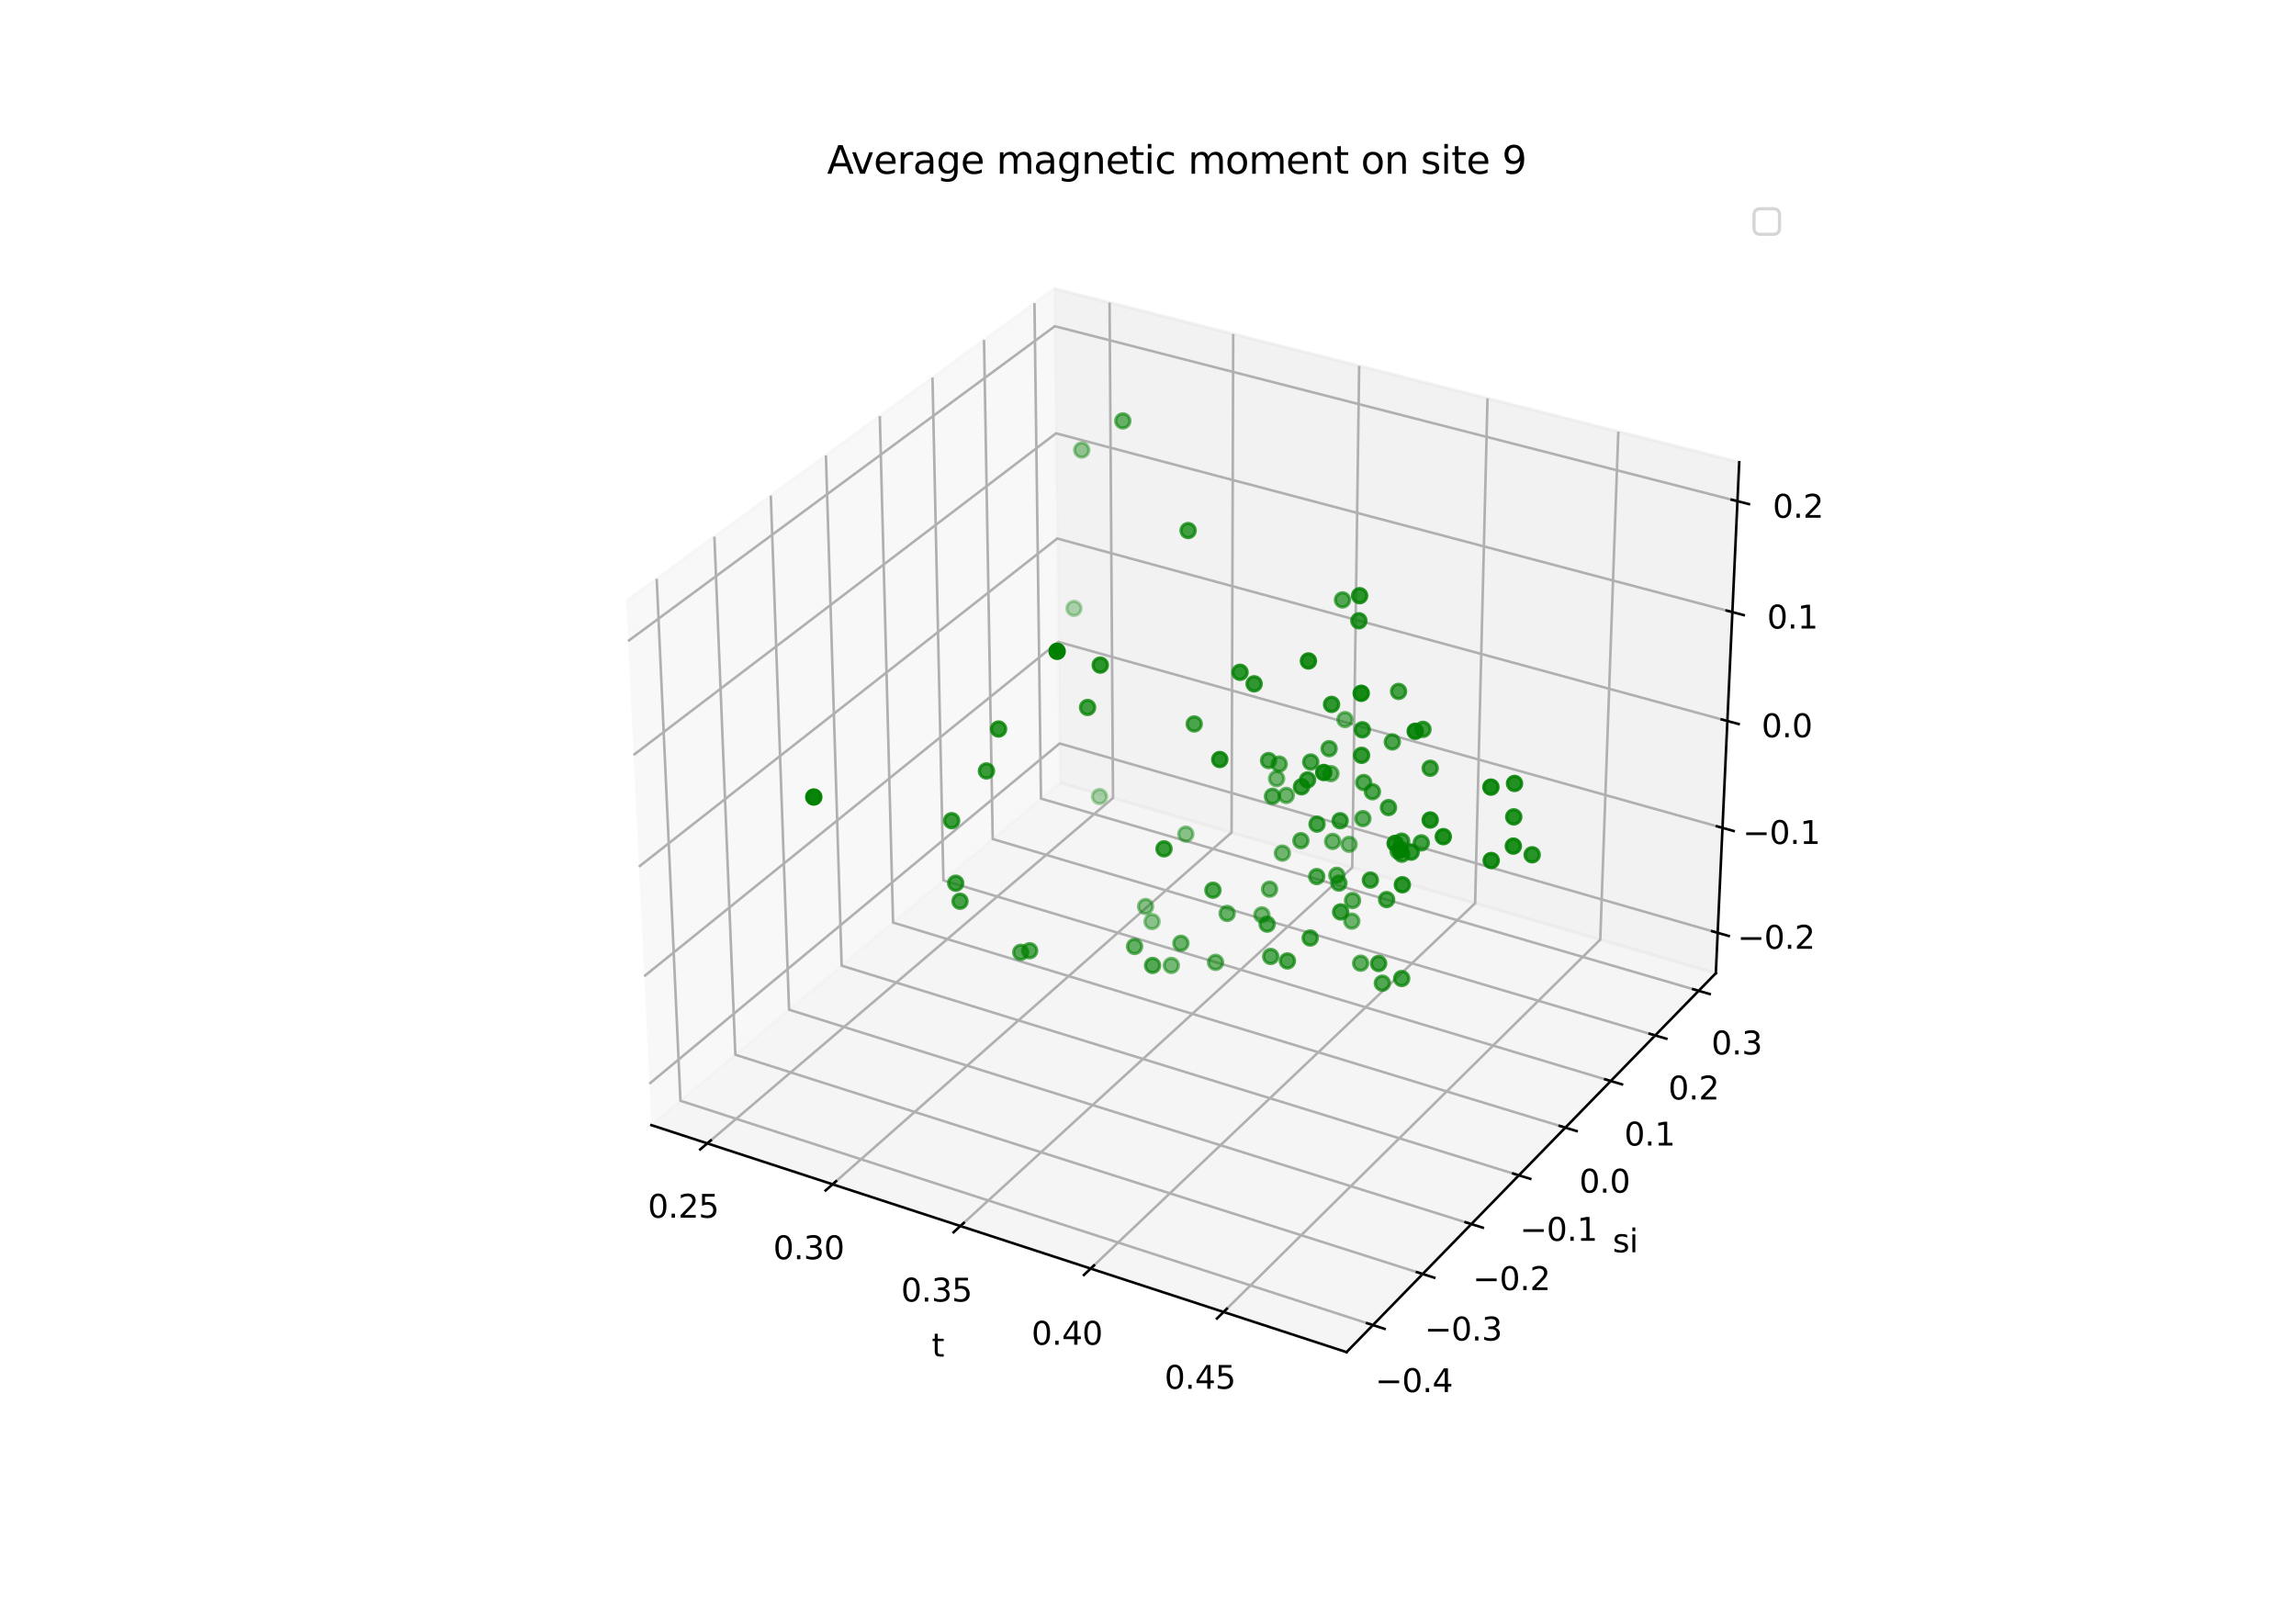 <?xml version="1.0" encoding="utf-8" standalone="no"?>
<!DOCTYPE svg PUBLIC "-//W3C//DTD SVG 1.1//EN"
  "http://www.w3.org/Graphics/SVG/1.1/DTD/svg11.dtd">
<svg xmlns:xlink="http://www.w3.org/1999/xlink" width="720pt" height="504pt" viewBox="0 0 720 504" xmlns="http://www.w3.org/2000/svg" version="1.1">
 <defs>
  <style type="text/css">*{stroke-linejoin: round; stroke-linecap: butt}</style>
 </defs>
 <g id="figure_1">
  <g id="patch_1">
   <path d="M 0 504 
L 720 504 
L 720 0 
L 0 0 
z
" style="fill: #ffffff"/>
  </g>
  <g id="patch_2">
   <path d="M 174.96 448.56 
L 563.04 448.56 
L 563.04 60.48 
L 174.96 60.48 
z
" style="fill: #ffffff"/>
  </g>
  <g id="pane3d_1">
   <g id="patch_3">
    <path d="M 204.263 352.872 
L 332.419 245.448 
L 330.638 90.525 
L 196.348 188.523 
" style="fill: #f2f2f2; opacity: 0.5; stroke: #f2f2f2; stroke-linejoin: miter"/>
   </g>
  </g>
  <g id="pane3d_2">
   <g id="patch_4">
    <path d="M 332.419 245.448 
L 538.065 305.222 
L 545.404 144.961 
L 330.638 90.525 
" style="fill: #e6e6e6; opacity: 0.5; stroke: #e6e6e6; stroke-linejoin: miter"/>
   </g>
  </g>
  <g id="pane3d_3">
   <g id="patch_5">
    <path d="M 204.263 352.872 
L 422.257 424.069 
L 538.065 305.222 
L 332.419 245.448 
" style="fill: #ececec; opacity: 0.5; stroke: #ececec; stroke-linejoin: miter"/>
   </g>
  </g>
  <g id="axis3d_1">
   <g id="line2d_1">
    <path d="M 204.263 352.872 
L 422.257 424.069 
" style="fill: none; stroke: #000000; stroke-width: 0.8; stroke-linecap: square"/>
   </g>
   <g id="text_1">
    <!-- t -->
    <g transform="translate(292.177 425.472) scale(0.1 -0.1)">
     <defs>
      <path id="DejaVuSans-74" d="M 1172 4494 
L 1172 3500 
L 2356 3500 
L 2356 3053 
L 1172 3053 
L 1172 1153 
Q 1172 725 1289 603 
Q 1406 481 1766 481 
L 2356 481 
L 2356 0 
L 1766 0 
Q 1100 0 847 248 
Q 594 497 594 1153 
L 594 3053 
L 172 3053 
L 172 3500 
L 594 3500 
L 594 4494 
L 1172 4494 
z
" transform="scale(0.016)"/>
     </defs>
     <use xlink:href="#DejaVuSans-74"/>
    </g>
   </g>
   <g id="Line3DCollection_1">
    <path d="M 221.799 358.599 
L 349.029 250.276 
L 347.951 94.913 
" style="fill: none; stroke: #b0b0b0; stroke-width: 0.8"/>
    <path d="M 261.093 371.433 
L 386.206 261.082 
L 386.722 104.74 
" style="fill: none; stroke: #b0b0b0; stroke-width: 0.8"/>
    <path d="M 301.159 384.518 
L 424.051 272.082 
L 426.221 114.752 
" style="fill: none; stroke: #b0b0b0; stroke-width: 0.8"/>
    <path d="M 342.019 397.863 
L 462.583 283.282 
L 466.469 124.954 
" style="fill: none; stroke: #b0b0b0; stroke-width: 0.8"/>
    <path d="M 383.697 411.475 
L 501.821 294.687 
L 507.487 135.351 
" style="fill: none; stroke: #b0b0b0; stroke-width: 0.8"/>
   </g>
   <g id="xtick_1">
    <g id="line2d_2">
     <path d="M 222.907 357.656 
L 219.578 360.49 
" style="fill: none; stroke: #000000; stroke-width: 0.8; stroke-linecap: square"/>
    </g>
    <g id="text_2">
     <!-- 0.25 -->
     <g transform="translate(203.149 381.91) scale(0.1 -0.1)">
      <defs>
       <path id="DejaVuSans-30" d="M 2034 4250 
Q 1547 4250 1301 3770 
Q 1056 3291 1056 2328 
Q 1056 1369 1301 889 
Q 1547 409 2034 409 
Q 2525 409 2770 889 
Q 3016 1369 3016 2328 
Q 3016 3291 2770 3770 
Q 2525 4250 2034 4250 
z
M 2034 4750 
Q 2819 4750 3233 4129 
Q 3647 3509 3647 2328 
Q 3647 1150 3233 529 
Q 2819 -91 2034 -91 
Q 1250 -91 836 529 
Q 422 1150 422 2328 
Q 422 3509 836 4129 
Q 1250 4750 2034 4750 
z
" transform="scale(0.016)"/>
       <path id="DejaVuSans-2e" d="M 684 794 
L 1344 794 
L 1344 0 
L 684 0 
L 684 794 
z
" transform="scale(0.016)"/>
       <path id="DejaVuSans-32" d="M 1228 531 
L 3431 531 
L 3431 0 
L 469 0 
L 469 531 
Q 828 903 1448 1529 
Q 2069 2156 2228 2338 
Q 2531 2678 2651 2914 
Q 2772 3150 2772 3378 
Q 2772 3750 2511 3984 
Q 2250 4219 1831 4219 
Q 1534 4219 1204 4116 
Q 875 4013 500 3803 
L 500 4441 
Q 881 4594 1212 4672 
Q 1544 4750 1819 4750 
Q 2544 4750 2975 4387 
Q 3406 4025 3406 3419 
Q 3406 3131 3298 2873 
Q 3191 2616 2906 2266 
Q 2828 2175 2409 1742 
Q 1991 1309 1228 531 
z
" transform="scale(0.016)"/>
       <path id="DejaVuSans-35" d="M 691 4666 
L 3169 4666 
L 3169 4134 
L 1269 4134 
L 1269 2991 
Q 1406 3038 1543 3061 
Q 1681 3084 1819 3084 
Q 2600 3084 3056 2656 
Q 3513 2228 3513 1497 
Q 3513 744 3044 326 
Q 2575 -91 1722 -91 
Q 1428 -91 1123 -41 
Q 819 9 494 109 
L 494 744 
Q 775 591 1075 516 
Q 1375 441 1709 441 
Q 2250 441 2565 725 
Q 2881 1009 2881 1497 
Q 2881 1984 2565 2268 
Q 2250 2553 1709 2553 
Q 1456 2553 1204 2497 
Q 953 2441 691 2322 
L 691 4666 
z
" transform="scale(0.016)"/>
      </defs>
      <use xlink:href="#DejaVuSans-30"/>
      <use xlink:href="#DejaVuSans-2e" x="63.623"/>
      <use xlink:href="#DejaVuSans-32" x="95.41"/>
      <use xlink:href="#DejaVuSans-35" x="159.033"/>
     </g>
    </g>
   </g>
   <g id="xtick_2">
    <g id="line2d_3">
     <path d="M 262.184 370.471 
L 258.908 373.36 
" style="fill: none; stroke: #000000; stroke-width: 0.8; stroke-linecap: square"/>
    </g>
    <g id="text_3">
     <!-- 0.30 -->
     <g transform="translate(242.471 394.93) scale(0.1 -0.1)">
      <defs>
       <path id="DejaVuSans-33" d="M 2597 2516 
Q 3050 2419 3304 2112 
Q 3559 1806 3559 1356 
Q 3559 666 3084 287 
Q 2609 -91 1734 -91 
Q 1441 -91 1130 -33 
Q 819 25 488 141 
L 488 750 
Q 750 597 1062 519 
Q 1375 441 1716 441 
Q 2309 441 2620 675 
Q 2931 909 2931 1356 
Q 2931 1769 2642 2001 
Q 2353 2234 1838 2234 
L 1294 2234 
L 1294 2753 
L 1863 2753 
Q 2328 2753 2575 2939 
Q 2822 3125 2822 3475 
Q 2822 3834 2567 4026 
Q 2313 4219 1838 4219 
Q 1578 4219 1281 4162 
Q 984 4106 628 3988 
L 628 4550 
Q 988 4650 1302 4700 
Q 1616 4750 1894 4750 
Q 2613 4750 3031 4423 
Q 3450 4097 3450 3541 
Q 3450 3153 3228 2886 
Q 3006 2619 2597 2516 
z
" transform="scale(0.016)"/>
      </defs>
      <use xlink:href="#DejaVuSans-30"/>
      <use xlink:href="#DejaVuSans-2e" x="63.623"/>
      <use xlink:href="#DejaVuSans-33" x="95.41"/>
      <use xlink:href="#DejaVuSans-30" x="159.033"/>
     </g>
    </g>
   </g>
   <g id="xtick_3">
    <g id="line2d_4">
     <path d="M 302.231 383.537 
L 299.01 386.484 
" style="fill: none; stroke: #000000; stroke-width: 0.8; stroke-linecap: square"/>
    </g>
    <g id="text_4">
     <!-- 0.35 -->
     <g transform="translate(282.567 408.206) scale(0.1 -0.1)">
      <use xlink:href="#DejaVuSans-30"/>
      <use xlink:href="#DejaVuSans-2e" x="63.623"/>
      <use xlink:href="#DejaVuSans-33" x="95.41"/>
      <use xlink:href="#DejaVuSans-35" x="159.033"/>
     </g>
    </g>
   </g>
   <g id="xtick_4">
    <g id="line2d_5">
     <path d="M 343.071 396.863 
L 339.909 399.868 
" style="fill: none; stroke: #000000; stroke-width: 0.8; stroke-linecap: square"/>
    </g>
    <g id="text_5">
     <!-- 0.40 -->
     <g transform="translate(323.46 421.746) scale(0.1 -0.1)">
      <defs>
       <path id="DejaVuSans-34" d="M 2419 4116 
L 825 1625 
L 2419 1625 
L 2419 4116 
z
M 2253 4666 
L 3047 4666 
L 3047 1625 
L 3713 1625 
L 3713 1100 
L 3047 1100 
L 3047 0 
L 2419 0 
L 2419 1100 
L 313 1100 
L 313 1709 
L 2253 4666 
z
" transform="scale(0.016)"/>
      </defs>
      <use xlink:href="#DejaVuSans-30"/>
      <use xlink:href="#DejaVuSans-2e" x="63.623"/>
      <use xlink:href="#DejaVuSans-34" x="95.41"/>
      <use xlink:href="#DejaVuSans-30" x="159.033"/>
     </g>
    </g>
   </g>
   <g id="xtick_5">
    <g id="line2d_6">
     <path d="M 384.729 410.455 
L 381.628 413.52 
" style="fill: none; stroke: #000000; stroke-width: 0.8; stroke-linecap: square"/>
    </g>
    <g id="text_6">
     <!-- 0.45 -->
     <g transform="translate(365.174 435.558) scale(0.1 -0.1)">
      <use xlink:href="#DejaVuSans-30"/>
      <use xlink:href="#DejaVuSans-2e" x="63.623"/>
      <use xlink:href="#DejaVuSans-34" x="95.41"/>
      <use xlink:href="#DejaVuSans-35" x="159.033"/>
     </g>
    </g>
   </g>
  </g>
  <g id="axis3d_2">
   <g id="line2d_7">
    <path d="M 538.065 305.222 
L 422.257 424.069 
" style="fill: none; stroke: #000000; stroke-width: 0.8; stroke-linecap: square"/>
   </g>
   <g id="text_7">
    <!-- si -->
    <g transform="translate(505.72 392.744) scale(0.1 -0.1)">
     <defs>
      <path id="DejaVuSans-73" d="M 2834 3397 
L 2834 2853 
Q 2591 2978 2328 3040 
Q 2066 3103 1784 3103 
Q 1356 3103 1142 2972 
Q 928 2841 928 2578 
Q 928 2378 1081 2264 
Q 1234 2150 1697 2047 
L 1894 2003 
Q 2506 1872 2764 1633 
Q 3022 1394 3022 966 
Q 3022 478 2636 193 
Q 2250 -91 1575 -91 
Q 1294 -91 989 -36 
Q 684 19 347 128 
L 347 722 
Q 666 556 975 473 
Q 1284 391 1588 391 
Q 1994 391 2212 530 
Q 2431 669 2431 922 
Q 2431 1156 2273 1281 
Q 2116 1406 1581 1522 
L 1381 1569 
Q 847 1681 609 1914 
Q 372 2147 372 2553 
Q 372 3047 722 3315 
Q 1072 3584 1716 3584 
Q 2034 3584 2315 3537 
Q 2597 3491 2834 3397 
z
" transform="scale(0.016)"/>
      <path id="DejaVuSans-69" d="M 603 3500 
L 1178 3500 
L 1178 0 
L 603 0 
L 603 3500 
z
M 603 4863 
L 1178 4863 
L 1178 4134 
L 603 4134 
L 603 4863 
z
" transform="scale(0.016)"/>
     </defs>
     <use xlink:href="#DejaVuSans-73"/>
     <use xlink:href="#DejaVuSans-69" x="52.1"/>
    </g>
   </g>
   <g id="Line3DCollection_2">
    <path d="M 205.934 181.528 
L 213.378 345.231 
L 430.528 415.581 
" style="fill: none; stroke: #b0b0b0; stroke-width: 0.8"/>
    <path d="M 224.029 168.323 
L 230.6 330.795 
L 446.141 399.559 
" style="fill: none; stroke: #b0b0b0; stroke-width: 0.8"/>
    <path d="M 241.712 155.419 
L 247.446 316.675 
L 461.394 383.905 
" style="fill: none; stroke: #b0b0b0; stroke-width: 0.8"/>
    <path d="M 258.995 142.806 
L 263.928 302.86 
L 476.3 368.607 
" style="fill: none; stroke: #b0b0b0; stroke-width: 0.8"/>
    <path d="M 275.893 130.475 
L 280.057 289.34 
L 490.872 353.653 
" style="fill: none; stroke: #b0b0b0; stroke-width: 0.8"/>
    <path d="M 292.417 118.416 
L 295.845 276.106 
L 505.119 339.032 
" style="fill: none; stroke: #b0b0b0; stroke-width: 0.8"/>
    <path d="M 308.581 106.621 
L 311.303 263.149 
L 519.054 324.732 
" style="fill: none; stroke: #b0b0b0; stroke-width: 0.8"/>
    <path d="M 324.395 95.08 
L 326.44 250.46 
L 532.685 310.743 
" style="fill: none; stroke: #b0b0b0; stroke-width: 0.8"/>
   </g>
   <g id="xtick_6">
    <g id="line2d_8">
     <path d="M 428.698 414.988 
L 434.193 416.768 
" style="fill: none; stroke: #000000; stroke-width: 0.8; stroke-linecap: square"/>
    </g>
    <g id="text_8">
     <!-- −0.4 -->
     <g transform="translate(431.263 436.597) scale(0.1 -0.1)">
      <defs>
       <path id="DejaVuSans-2212" d="M 678 2272 
L 4684 2272 
L 4684 1741 
L 678 1741 
L 678 2272 
z
" transform="scale(0.016)"/>
      </defs>
      <use xlink:href="#DejaVuSans-2212"/>
      <use xlink:href="#DejaVuSans-30" x="83.789"/>
      <use xlink:href="#DejaVuSans-2e" x="147.412"/>
      <use xlink:href="#DejaVuSans-34" x="179.199"/>
     </g>
    </g>
   </g>
   <g id="xtick_7">
    <g id="line2d_9">
     <path d="M 444.325 398.98 
L 449.776 400.719 
" style="fill: none; stroke: #000000; stroke-width: 0.8; stroke-linecap: square"/>
    </g>
    <g id="text_9">
     <!-- −0.3 -->
     <g transform="translate(446.731 420.413) scale(0.1 -0.1)">
      <use xlink:href="#DejaVuSans-2212"/>
      <use xlink:href="#DejaVuSans-30" x="83.789"/>
      <use xlink:href="#DejaVuSans-2e" x="147.412"/>
      <use xlink:href="#DejaVuSans-33" x="179.199"/>
     </g>
    </g>
   </g>
   <g id="xtick_8">
    <g id="line2d_10">
     <path d="M 459.593 383.339 
L 465 385.038 
" style="fill: none; stroke: #000000; stroke-width: 0.8; stroke-linecap: square"/>
    </g>
    <g id="text_10">
     <!-- −0.2 -->
     <g transform="translate(461.844 404.6) scale(0.1 -0.1)">
      <use xlink:href="#DejaVuSans-2212"/>
      <use xlink:href="#DejaVuSans-30" x="83.789"/>
      <use xlink:href="#DejaVuSans-2e" x="147.412"/>
      <use xlink:href="#DejaVuSans-32" x="179.199"/>
     </g>
    </g>
   </g>
   <g id="xtick_9">
    <g id="line2d_11">
     <path d="M 474.514 368.054 
L 479.878 369.715 
" style="fill: none; stroke: #000000; stroke-width: 0.8; stroke-linecap: square"/>
    </g>
    <g id="text_11">
     <!-- −0.1 -->
     <g transform="translate(476.614 389.148) scale(0.1 -0.1)">
      <defs>
       <path id="DejaVuSans-31" d="M 794 531 
L 1825 531 
L 1825 4091 
L 703 3866 
L 703 4441 
L 1819 4666 
L 2450 4666 
L 2450 531 
L 3481 531 
L 3481 0 
L 794 0 
L 794 531 
z
" transform="scale(0.016)"/>
      </defs>
      <use xlink:href="#DejaVuSans-2212"/>
      <use xlink:href="#DejaVuSans-30" x="83.789"/>
      <use xlink:href="#DejaVuSans-2e" x="147.412"/>
      <use xlink:href="#DejaVuSans-31" x="179.199"/>
     </g>
    </g>
   </g>
   <g id="xtick_10">
    <g id="line2d_12">
     <path d="M 489.099 353.113 
L 494.421 354.736 
" style="fill: none; stroke: #000000; stroke-width: 0.8; stroke-linecap: square"/>
    </g>
    <g id="text_12">
     <!-- 0.0 -->
     <g transform="translate(495.241 374.042) scale(0.1 -0.1)">
      <use xlink:href="#DejaVuSans-30"/>
      <use xlink:href="#DejaVuSans-2e" x="63.623"/>
      <use xlink:href="#DejaVuSans-30" x="95.41"/>
     </g>
    </g>
   </g>
   <g id="xtick_11">
    <g id="line2d_13">
     <path d="M 503.361 338.503 
L 508.641 340.091 
" style="fill: none; stroke: #000000; stroke-width: 0.8; stroke-linecap: square"/>
    </g>
    <g id="text_13">
     <!-- 0.1 -->
     <g transform="translate(509.357 359.273) scale(0.1 -0.1)">
      <use xlink:href="#DejaVuSans-30"/>
      <use xlink:href="#DejaVuSans-2e" x="63.623"/>
      <use xlink:href="#DejaVuSans-31" x="95.41"/>
     </g>
    </g>
   </g>
   <g id="xtick_12">
    <g id="line2d_14">
     <path d="M 517.309 324.215 
L 522.548 325.768 
" style="fill: none; stroke: #000000; stroke-width: 0.8; stroke-linecap: square"/>
    </g>
    <g id="text_14">
     <!-- 0.2 -->
     <g transform="translate(523.162 344.828) scale(0.1 -0.1)">
      <use xlink:href="#DejaVuSans-30"/>
      <use xlink:href="#DejaVuSans-2e" x="63.623"/>
      <use xlink:href="#DejaVuSans-32" x="95.41"/>
     </g>
    </g>
   </g>
   <g id="xtick_13">
    <g id="line2d_15">
     <path d="M 530.954 310.237 
L 536.152 311.756 
" style="fill: none; stroke: #000000; stroke-width: 0.8; stroke-linecap: square"/>
    </g>
    <g id="text_15">
     <!-- 0.3 -->
     <g transform="translate(536.668 330.698) scale(0.1 -0.1)">
      <use xlink:href="#DejaVuSans-30"/>
      <use xlink:href="#DejaVuSans-2e" x="63.623"/>
      <use xlink:href="#DejaVuSans-33" x="95.41"/>
     </g>
    </g>
   </g>
  </g>
  <g id="axis3d_3">
   <g id="line2d_16">
    <path d="M 538.065 305.222 
L 545.404 144.961 
" style="fill: none; stroke: #000000; stroke-width: 0.8; stroke-linecap: square"/>
   </g>
   <g id="Line3DCollection_3">
    <path d="M 538.645 292.551 
L 332.278 233.176 
L 203.638 339.898 
" style="fill: none; stroke: #b0b0b0; stroke-width: 0.8"/>
    <path d="M 540.153 259.639 
L 331.912 201.317 
L 202.014 306.183 
" style="fill: none; stroke: #b0b0b0; stroke-width: 0.8"/>
    <path d="M 541.688 226.118 
L 331.539 168.897 
L 200.359 271.819 
" style="fill: none; stroke: #b0b0b0; stroke-width: 0.8"/>
    <path d="M 543.251 191.97 
L 331.16 135.9 
L 198.673 236.788 
" style="fill: none; stroke: #b0b0b0; stroke-width: 0.8"/>
    <path d="M 544.844 157.179 
L 330.773 102.312 
L 196.953 201.072 
" style="fill: none; stroke: #b0b0b0; stroke-width: 0.8"/>
   </g>
   <g id="xtick_14">
    <g id="line2d_17">
     <path d="M 536.913 292.053 
L 542.114 293.549 
" style="fill: none; stroke: #000000; stroke-width: 0.8; stroke-linecap: square"/>
    </g>
    <g id="text_16">
     <!-- −0.2 -->
     <g transform="translate(544.833 297.559) scale(0.1 -0.1)">
      <use xlink:href="#DejaVuSans-2212"/>
      <use xlink:href="#DejaVuSans-30" x="83.789"/>
      <use xlink:href="#DejaVuSans-2e" x="147.412"/>
      <use xlink:href="#DejaVuSans-32" x="179.199"/>
     </g>
    </g>
   </g>
   <g id="xtick_15">
    <g id="line2d_18">
     <path d="M 538.404 259.149 
L 543.654 260.62 
" style="fill: none; stroke: #000000; stroke-width: 0.8; stroke-linecap: square"/>
    </g>
    <g id="text_17">
     <!-- −0.1 -->
     <g transform="translate(546.505 264.692) scale(0.1 -0.1)">
      <use xlink:href="#DejaVuSans-2212"/>
      <use xlink:href="#DejaVuSans-30" x="83.789"/>
      <use xlink:href="#DejaVuSans-2e" x="147.412"/>
      <use xlink:href="#DejaVuSans-31" x="179.199"/>
     </g>
    </g>
   </g>
   <g id="xtick_16">
    <g id="line2d_19">
     <path d="M 539.922 225.637 
L 545.223 227.08 
" style="fill: none; stroke: #000000; stroke-width: 0.8; stroke-linecap: square"/>
    </g>
    <g id="text_18">
     <!-- 0.0 -->
     <g transform="translate(552.397 231.217) scale(0.1 -0.1)">
      <use xlink:href="#DejaVuSans-30"/>
      <use xlink:href="#DejaVuSans-2e" x="63.623"/>
      <use xlink:href="#DejaVuSans-30" x="95.41"/>
     </g>
    </g>
   </g>
   <g id="xtick_17">
    <g id="line2d_20">
     <path d="M 541.469 191.499 
L 546.821 192.914 
" style="fill: none; stroke: #000000; stroke-width: 0.8; stroke-linecap: square"/>
    </g>
    <g id="text_19">
     <!-- 0.1 -->
     <g transform="translate(554.132 197.119) scale(0.1 -0.1)">
      <use xlink:href="#DejaVuSans-30"/>
      <use xlink:href="#DejaVuSans-2e" x="63.623"/>
      <use xlink:href="#DejaVuSans-31" x="95.41"/>
     </g>
    </g>
   </g>
   <g id="xtick_18">
    <g id="line2d_21">
     <path d="M 543.044 156.717 
L 548.449 158.103 
" style="fill: none; stroke: #000000; stroke-width: 0.8; stroke-linecap: square"/>
    </g>
    <g id="text_20">
     <!-- 0.2 -->
     <g transform="translate(555.898 162.379) scale(0.1 -0.1)">
      <use xlink:href="#DejaVuSans-30"/>
      <use xlink:href="#DejaVuSans-2e" x="63.623"/>
      <use xlink:href="#DejaVuSans-32" x="95.41"/>
     </g>
    </g>
   </g>
  </g>
  <g id="axes_1">
   <g id="Path3DCollection_1">
    <defs>
     <path id="C0_0_8729ac19fc" d="M 0 2.236 
C 0.593 2.236 1.162 2 1.581 1.581 
C 2 1.162 2.236 0.593 2.236 -0 
C 2.236 -0.593 2 -1.162 1.581 -1.581 
C 1.162 -2 0.593 -2.236 0 -2.236 
C -0.593 -2.236 -1.162 -2 -1.581 -1.581 
C -2 -1.162 -2.236 -0.593 -2.236 0 
C -2.236 0.593 -2 1.162 -1.581 1.581 
C -1.162 2 -0.593 2.236 0 2.236 
z
"/>
    </defs>
    <g clip-path="url(#p4020b17f78)">
     <use xlink:href="#C0_0_8729ac19fc" x="336.785" y="190.809" style="fill: #008000; fill-opacity: 0.3; stroke: #008000; stroke-opacity: 0.3"/>
    </g>
    <g clip-path="url(#p4020b17f78)">
     <use xlink:href="#C0_0_8729ac19fc" x="344.796" y="249.823" style="fill: #008000; fill-opacity: 0.322; stroke: #008000; stroke-opacity: 0.322"/>
    </g>
    <g clip-path="url(#p4020b17f78)">
     <use xlink:href="#C0_0_8729ac19fc" x="339.212" y="141.136" style="fill: #008000; fill-opacity: 0.403; stroke: #008000; stroke-opacity: 0.403"/>
    </g>
    <g clip-path="url(#p4020b17f78)">
     <use xlink:href="#C0_0_8729ac19fc" x="361.265" y="289.029" style="fill: #008000; fill-opacity: 0.433; stroke: #008000; stroke-opacity: 0.433"/>
    </g>
    <g clip-path="url(#p4020b17f78)">
     <use xlink:href="#C0_0_8729ac19fc" x="371.859" y="261.602" style="fill: #008000; fill-opacity: 0.444; stroke: #008000; stroke-opacity: 0.444"/>
    </g>
    <g clip-path="url(#p4020b17f78)">
     <use xlink:href="#C0_0_8729ac19fc" x="359.235" y="284.307" style="fill: #008000; fill-opacity: 0.459; stroke: #008000; stroke-opacity: 0.459"/>
    </g>
    <g clip-path="url(#p4020b17f78)">
     <use xlink:href="#C0_0_8729ac19fc" x="367.316" y="302.783" style="fill: #008000; fill-opacity: 0.522; stroke: #008000; stroke-opacity: 0.522"/>
    </g>
    <g clip-path="url(#p4020b17f78)">
     <use xlink:href="#C0_0_8729ac19fc" x="423.069" y="264.804" style="fill: #008000; fill-opacity: 0.526; stroke: #008000; stroke-opacity: 0.526"/>
    </g>
    <g clip-path="url(#p4020b17f78)">
     <use xlink:href="#C0_0_8729ac19fc" x="400.326" y="244.204" style="fill: #008000; fill-opacity: 0.534; stroke: #008000; stroke-opacity: 0.534"/>
    </g>
    <g clip-path="url(#p4020b17f78)">
     <use xlink:href="#C0_0_8729ac19fc" x="395.707" y="286.927" style="fill: #008000; fill-opacity: 0.536; stroke: #008000; stroke-opacity: 0.536"/>
    </g>
    <g clip-path="url(#p4020b17f78)">
     <use xlink:href="#C0_0_8729ac19fc" x="402.138" y="267.561" style="fill: #008000; fill-opacity: 0.546; stroke: #008000; stroke-opacity: 0.546"/>
    </g>
    <g clip-path="url(#p4020b17f78)">
     <use xlink:href="#C0_0_8729ac19fc" x="421.764" y="225.68" style="fill: #008000; fill-opacity: 0.546; stroke: #008000; stroke-opacity: 0.546"/>
    </g>
    <g clip-path="url(#p4020b17f78)">
     <use xlink:href="#C0_0_8729ac19fc" x="403.358" y="249.459" style="fill: #008000; fill-opacity: 0.556; stroke: #008000; stroke-opacity: 0.556"/>
    </g>
    <g clip-path="url(#p4020b17f78)">
     <use xlink:href="#C0_0_8729ac19fc" x="381.187" y="301.817" style="fill: #008000; fill-opacity: 0.558; stroke: #008000; stroke-opacity: 0.558"/>
    </g>
    <g clip-path="url(#p4020b17f78)">
     <use xlink:href="#C0_0_8729ac19fc" x="423.904" y="288.892" style="fill: #008000; fill-opacity: 0.562; stroke: #008000; stroke-opacity: 0.562"/>
    </g>
    <g clip-path="url(#p4020b17f78)">
     <use xlink:href="#C0_0_8729ac19fc" x="370.314" y="295.833" style="fill: #008000; fill-opacity: 0.564; stroke: #008000; stroke-opacity: 0.564"/>
    </g>
    <g clip-path="url(#p4020b17f78)">
     <use xlink:href="#C0_0_8729ac19fc" x="417.897" y="263.889" style="fill: #008000; fill-opacity: 0.565; stroke: #008000; stroke-opacity: 0.565"/>
    </g>
    <g clip-path="url(#p4020b17f78)">
     <use xlink:href="#C0_0_8729ac19fc" x="398.123" y="278.869" style="fill: #008000; fill-opacity: 0.571; stroke: #008000; stroke-opacity: 0.571"/>
    </g>
    <g clip-path="url(#p4020b17f78)">
     <use xlink:href="#C0_0_8729ac19fc" x="352.099" y="132.001" style="fill: #008000; fill-opacity: 0.582; stroke: #008000; stroke-opacity: 0.582"/>
    </g>
    <g clip-path="url(#p4020b17f78)">
     <use xlink:href="#C0_0_8729ac19fc" x="384.827" y="286.476" style="fill: #008000; fill-opacity: 0.584; stroke: #008000; stroke-opacity: 0.584"/>
    </g>
    <g clip-path="url(#p4020b17f78)">
     <use xlink:href="#C0_0_8729ac19fc" x="417.353" y="242.627" style="fill: #008000; fill-opacity: 0.587; stroke: #008000; stroke-opacity: 0.587"/>
    </g>
    <g clip-path="url(#p4020b17f78)">
     <use xlink:href="#C0_0_8729ac19fc" x="355.786" y="296.832" style="fill: #008000; fill-opacity: 0.594; stroke: #008000; stroke-opacity: 0.594"/>
    </g>
    <g clip-path="url(#p4020b17f78)">
     <use xlink:href="#C0_0_8729ac19fc" x="401.141" y="239.641" style="fill: #008000; fill-opacity: 0.61; stroke: #008000; stroke-opacity: 0.61"/>
    </g>
    <g clip-path="url(#p4020b17f78)">
     <use xlink:href="#C0_0_8729ac19fc" x="426.677" y="302.087" style="fill: #008000; fill-opacity: 0.613; stroke: #008000; stroke-opacity: 0.613"/>
    </g>
    <g clip-path="url(#p4020b17f78)">
     <use xlink:href="#C0_0_8729ac19fc" x="419.21" y="274.507" style="fill: #008000; fill-opacity: 0.617; stroke: #008000; stroke-opacity: 0.617"/>
    </g>
    <g clip-path="url(#p4020b17f78)">
     <use xlink:href="#C0_0_8729ac19fc" x="427.375" y="256.74" style="fill: #008000; fill-opacity: 0.619; stroke: #008000; stroke-opacity: 0.619"/>
    </g>
    <g clip-path="url(#p4020b17f78)">
     <use xlink:href="#C0_0_8729ac19fc" x="424.14" y="282.426" style="fill: #008000; fill-opacity: 0.623; stroke: #008000; stroke-opacity: 0.623"/>
    </g>
    <g clip-path="url(#p4020b17f78)">
     <use xlink:href="#C0_0_8729ac19fc" x="407.938" y="263.651" style="fill: #008000; fill-opacity: 0.626; stroke: #008000; stroke-opacity: 0.626"/>
    </g>
    <g clip-path="url(#p4020b17f78)">
     <use xlink:href="#C0_0_8729ac19fc" x="399.03" y="249.741" style="fill: #008000; fill-opacity: 0.644; stroke: #008000; stroke-opacity: 0.644"/>
    </g>
    <g clip-path="url(#p4020b17f78)">
     <use xlink:href="#C0_0_8729ac19fc" x="320.093" y="298.678" style="fill: #008000; fill-opacity: 0.645; stroke: #008000; stroke-opacity: 0.645"/>
    </g>
    <g clip-path="url(#p4020b17f78)">
     <use xlink:href="#C0_0_8729ac19fc" x="398.471" y="299.969" style="fill: #008000; fill-opacity: 0.649; stroke: #008000; stroke-opacity: 0.649"/>
    </g>
    <g clip-path="url(#p4020b17f78)">
     <use xlink:href="#C0_0_8729ac19fc" x="416.79" y="234.804" style="fill: #008000; fill-opacity: 0.653; stroke: #008000; stroke-opacity: 0.653"/>
    </g>
    <g clip-path="url(#p4020b17f78)">
     <use xlink:href="#C0_0_8729ac19fc" x="361.432" y="302.794" style="fill: #008000; fill-opacity: 0.657; stroke: #008000; stroke-opacity: 0.657"/>
    </g>
    <g clip-path="url(#p4020b17f78)">
     <use xlink:href="#C0_0_8729ac19fc" x="420.994" y="188.146" style="fill: #008000; fill-opacity: 0.66; stroke: #008000; stroke-opacity: 0.66"/>
    </g>
    <g clip-path="url(#p4020b17f78)">
     <use xlink:href="#C0_0_8729ac19fc" x="412.911" y="274.918" style="fill: #008000; fill-opacity: 0.661; stroke: #008000; stroke-opacity: 0.661"/>
    </g>
    <g clip-path="url(#p4020b17f78)">
     <use xlink:href="#C0_0_8729ac19fc" x="322.889" y="298.17" style="fill: #008000; fill-opacity: 0.664; stroke: #008000; stroke-opacity: 0.664"/>
    </g>
    <g clip-path="url(#p4020b17f78)">
     <use xlink:href="#C0_0_8729ac19fc" x="427.63" y="245.414" style="fill: #008000; fill-opacity: 0.666; stroke: #008000; stroke-opacity: 0.666"/>
    </g>
    <g clip-path="url(#p4020b17f78)">
     <use xlink:href="#C0_0_8729ac19fc" x="397.365" y="289.834" style="fill: #008000; fill-opacity: 0.671; stroke: #008000; stroke-opacity: 0.671"/>
    </g>
    <g clip-path="url(#p4020b17f78)">
     <use xlink:href="#C0_0_8729ac19fc" x="433.486" y="308.359" style="fill: #008000; fill-opacity: 0.671; stroke: #008000; stroke-opacity: 0.671"/>
    </g>
    <g clip-path="url(#p4020b17f78)">
     <use xlink:href="#C0_0_8729ac19fc" x="430.38" y="248.305" style="fill: #008000; fill-opacity: 0.683; stroke: #008000; stroke-opacity: 0.683"/>
    </g>
    <g clip-path="url(#p4020b17f78)">
     <use xlink:href="#C0_0_8729ac19fc" x="397.812" y="238.531" style="fill: #008000; fill-opacity: 0.686; stroke: #008000; stroke-opacity: 0.686"/>
    </g>
    <g clip-path="url(#p4020b17f78)">
     <use xlink:href="#C0_0_8729ac19fc" x="438.429" y="266.913" style="fill: #008000; fill-opacity: 0.687; stroke: #008000; stroke-opacity: 0.687"/>
    </g>
    <g clip-path="url(#p4020b17f78)">
     <use xlink:href="#C0_0_8729ac19fc" x="403.716" y="301.38" style="fill: #008000; fill-opacity: 0.688; stroke: #008000; stroke-opacity: 0.688"/>
    </g>
    <g clip-path="url(#p4020b17f78)">
     <use xlink:href="#C0_0_8729ac19fc" x="380.358" y="279.198" style="fill: #008000; fill-opacity: 0.689; stroke: #008000; stroke-opacity: 0.689"/>
    </g>
    <g clip-path="url(#p4020b17f78)">
     <use xlink:href="#C0_0_8729ac19fc" x="419.864" y="276.959" style="fill: #008000; fill-opacity: 0.69; stroke: #008000; stroke-opacity: 0.69"/>
    </g>
    <g clip-path="url(#p4020b17f78)">
     <use xlink:href="#C0_0_8729ac19fc" x="436.618" y="232.682" style="fill: #008000; fill-opacity: 0.691; stroke: #008000; stroke-opacity: 0.691"/>
    </g>
    <g clip-path="url(#p4020b17f78)">
     <use xlink:href="#C0_0_8729ac19fc" x="411.032" y="238.985" style="fill: #008000; fill-opacity: 0.691; stroke: #008000; stroke-opacity: 0.691"/>
    </g>
    <g clip-path="url(#p4020b17f78)">
     <use xlink:href="#C0_0_8729ac19fc" x="374.49" y="227.055" style="fill: #008000; fill-opacity: 0.691; stroke: #008000; stroke-opacity: 0.691"/>
    </g>
    <g clip-path="url(#p4020b17f78)">
     <use xlink:href="#C0_0_8729ac19fc" x="410.868" y="294.187" style="fill: #008000; fill-opacity: 0.703; stroke: #008000; stroke-opacity: 0.703"/>
    </g>
    <g clip-path="url(#p4020b17f78)">
     <use xlink:href="#C0_0_8729ac19fc" x="438.581" y="216.847" style="fill: #008000; fill-opacity: 0.708; stroke: #008000; stroke-opacity: 0.708"/>
    </g>
    <g clip-path="url(#p4020b17f78)">
     <use xlink:href="#C0_0_8729ac19fc" x="301.047" y="282.651" style="fill: #008000; fill-opacity: 0.709; stroke: #008000; stroke-opacity: 0.709"/>
    </g>
    <g clip-path="url(#p4020b17f78)">
     <use xlink:href="#C0_0_8729ac19fc" x="434.829" y="282.128" style="fill: #008000; fill-opacity: 0.713; stroke: #008000; stroke-opacity: 0.713"/>
    </g>
    <g clip-path="url(#p4020b17f78)">
     <use xlink:href="#C0_0_8729ac19fc" x="413.007" y="258.461" style="fill: #008000; fill-opacity: 0.718; stroke: #008000; stroke-opacity: 0.718"/>
    </g>
    <g clip-path="url(#p4020b17f78)">
     <use xlink:href="#C0_0_8729ac19fc" x="439.548" y="306.887" style="fill: #008000; fill-opacity: 0.718; stroke: #008000; stroke-opacity: 0.718"/>
    </g>
    <g clip-path="url(#p4020b17f78)">
     <use xlink:href="#C0_0_8729ac19fc" x="435.407" y="253.282" style="fill: #008000; fill-opacity: 0.719; stroke: #008000; stroke-opacity: 0.719"/>
    </g>
    <g clip-path="url(#p4020b17f78)">
     <use xlink:href="#C0_0_8729ac19fc" x="432.319" y="302.18" style="fill: #008000; fill-opacity: 0.723; stroke: #008000; stroke-opacity: 0.723"/>
    </g>
    <g clip-path="url(#p4020b17f78)">
     <use xlink:href="#C0_0_8729ac19fc" x="445.699" y="264.347" style="fill: #008000; fill-opacity: 0.724; stroke: #008000; stroke-opacity: 0.724"/>
    </g>
    <g clip-path="url(#p4020b17f78)">
     <use xlink:href="#C0_0_8729ac19fc" x="299.705" y="277.005" style="fill: #008000; fill-opacity: 0.727; stroke: #008000; stroke-opacity: 0.727"/>
    </g>
    <g clip-path="url(#p4020b17f78)">
     <use xlink:href="#C0_0_8729ac19fc" x="448.494" y="240.943" style="fill: #008000; fill-opacity: 0.73; stroke: #008000; stroke-opacity: 0.73"/>
    </g>
    <g clip-path="url(#p4020b17f78)">
     <use xlink:href="#C0_0_8729ac19fc" x="372.584" y="166.398" style="fill: #008000; fill-opacity: 0.734; stroke: #008000; stroke-opacity: 0.734"/>
    </g>
    <g clip-path="url(#p4020b17f78)">
     <use xlink:href="#C0_0_8729ac19fc" x="341.058" y="221.875" style="fill: #008000; fill-opacity: 0.735; stroke: #008000; stroke-opacity: 0.735"/>
    </g>
    <g clip-path="url(#p4020b17f78)">
     <use xlink:href="#C0_0_8729ac19fc" x="420.414" y="285.998" style="fill: #008000; fill-opacity: 0.737; stroke: #008000; stroke-opacity: 0.737"/>
    </g>
    <g clip-path="url(#p4020b17f78)">
     <use xlink:href="#C0_0_8729ac19fc" x="420.244" y="257.397" style="fill: #008000; fill-opacity: 0.738; stroke: #008000; stroke-opacity: 0.738"/>
    </g>
    <g clip-path="url(#p4020b17f78)">
     <use xlink:href="#C0_0_8729ac19fc" x="439.537" y="263.82" style="fill: #008000; fill-opacity: 0.743; stroke: #008000; stroke-opacity: 0.743"/>
    </g>
    <g clip-path="url(#p4020b17f78)">
     <use xlink:href="#C0_0_8729ac19fc" x="439.6" y="267.9" style="fill: #008000; fill-opacity: 0.746; stroke: #008000; stroke-opacity: 0.746"/>
    </g>
    <g clip-path="url(#p4020b17f78)">
     <use xlink:href="#C0_0_8729ac19fc" x="429.729" y="276.02" style="fill: #008000; fill-opacity: 0.75; stroke: #008000; stroke-opacity: 0.75"/>
    </g>
    <g clip-path="url(#p4020b17f78)">
     <use xlink:href="#C0_0_8729ac19fc" x="446.223" y="228.739" style="fill: #008000; fill-opacity: 0.76; stroke: #008000; stroke-opacity: 0.76"/>
    </g>
    <g clip-path="url(#p4020b17f78)">
     <use xlink:href="#C0_0_8729ac19fc" x="298.425" y="257.379" style="fill: #008000; fill-opacity: 0.763; stroke: #008000; stroke-opacity: 0.763"/>
    </g>
    <g clip-path="url(#p4020b17f78)">
     <use xlink:href="#C0_0_8729ac19fc" x="309.338" y="241.784" style="fill: #008000; fill-opacity: 0.766; stroke: #008000; stroke-opacity: 0.766"/>
    </g>
    <g clip-path="url(#p4020b17f78)">
     <use xlink:href="#C0_0_8729ac19fc" x="410.041" y="244.596" style="fill: #008000; fill-opacity: 0.766; stroke: #008000; stroke-opacity: 0.766"/>
    </g>
    <g clip-path="url(#p4020b17f78)">
     <use xlink:href="#C0_0_8729ac19fc" x="365.014" y="266.215" style="fill: #008000; fill-opacity: 0.773; stroke: #008000; stroke-opacity: 0.773"/>
    </g>
    <g clip-path="url(#p4020b17f78)">
     <use xlink:href="#C0_0_8729ac19fc" x="408.142" y="246.754" style="fill: #008000; fill-opacity: 0.776; stroke: #008000; stroke-opacity: 0.776"/>
    </g>
    <g clip-path="url(#p4020b17f78)">
     <use xlink:href="#C0_0_8729ac19fc" x="427.205" y="228.88" style="fill: #008000; fill-opacity: 0.781; stroke: #008000; stroke-opacity: 0.781"/>
    </g>
    <g clip-path="url(#p4020b17f78)">
     <use xlink:href="#C0_0_8729ac19fc" x="426.136" y="194.687" style="fill: #008000; fill-opacity: 0.788; stroke: #008000; stroke-opacity: 0.788"/>
    </g>
    <g clip-path="url(#p4020b17f78)">
     <use xlink:href="#C0_0_8729ac19fc" x="393.282" y="214.464" style="fill: #008000; fill-opacity: 0.793; stroke: #008000; stroke-opacity: 0.793"/>
    </g>
    <g clip-path="url(#p4020b17f78)">
     <use xlink:href="#C0_0_8729ac19fc" x="426.978" y="236.889" style="fill: #008000; fill-opacity: 0.796; stroke: #008000; stroke-opacity: 0.796"/>
    </g>
    <g clip-path="url(#p4020b17f78)">
     <use xlink:href="#C0_0_8729ac19fc" x="442.528" y="267.25" style="fill: #008000; fill-opacity: 0.799; stroke: #008000; stroke-opacity: 0.799"/>
    </g>
    <g clip-path="url(#p4020b17f78)">
     <use xlink:href="#C0_0_8729ac19fc" x="417.563" y="220.913" style="fill: #008000; fill-opacity: 0.799; stroke: #008000; stroke-opacity: 0.799"/>
    </g>
    <g clip-path="url(#p4020b17f78)">
     <use xlink:href="#C0_0_8729ac19fc" x="313.138" y="228.641" style="fill: #008000; fill-opacity: 0.803; stroke: #008000; stroke-opacity: 0.803"/>
    </g>
    <g clip-path="url(#p4020b17f78)">
     <use xlink:href="#C0_0_8729ac19fc" x="388.857" y="210.852" style="fill: #008000; fill-opacity: 0.81; stroke: #008000; stroke-opacity: 0.81"/>
    </g>
    <g clip-path="url(#p4020b17f78)">
     <use xlink:href="#C0_0_8729ac19fc" x="345.03" y="208.592" style="fill: #008000; fill-opacity: 0.818; stroke: #008000; stroke-opacity: 0.818"/>
    </g>
    <g clip-path="url(#p4020b17f78)">
     <use xlink:href="#C0_0_8729ac19fc" x="426.364" y="186.822" style="fill: #008000; fill-opacity: 0.821; stroke: #008000; stroke-opacity: 0.821"/>
    </g>
    <g clip-path="url(#p4020b17f78)">
     <use xlink:href="#C0_0_8729ac19fc" x="439.761" y="277.485" style="fill: #008000; fill-opacity: 0.826; stroke: #008000; stroke-opacity: 0.826"/>
    </g>
    <g clip-path="url(#p4020b17f78)">
     <use xlink:href="#C0_0_8729ac19fc" x="480.47" y="268.083" style="fill: #008000; fill-opacity: 0.833; stroke: #008000; stroke-opacity: 0.833"/>
    </g>
    <g clip-path="url(#p4020b17f78)">
     <use xlink:href="#C0_0_8729ac19fc" x="382.507" y="238.201" style="fill: #008000; fill-opacity: 0.837; stroke: #008000; stroke-opacity: 0.837"/>
    </g>
    <g clip-path="url(#p4020b17f78)">
     <use xlink:href="#C0_0_8729ac19fc" x="474.694" y="256.194" style="fill: #008000; fill-opacity: 0.851; stroke: #008000; stroke-opacity: 0.851"/>
    </g>
    <g clip-path="url(#p4020b17f78)">
     <use xlink:href="#C0_0_8729ac19fc" x="439.071" y="266.469" style="fill: #008000; fill-opacity: 0.855; stroke: #008000; stroke-opacity: 0.855"/>
    </g>
    <g clip-path="url(#p4020b17f78)">
     <use xlink:href="#C0_0_8729ac19fc" x="474.939" y="245.714" style="fill: #008000; fill-opacity: 0.858; stroke: #008000; stroke-opacity: 0.858"/>
    </g>
    <g clip-path="url(#p4020b17f78)">
     <use xlink:href="#C0_0_8729ac19fc" x="448.493" y="257.178" style="fill: #008000; fill-opacity: 0.865; stroke: #008000; stroke-opacity: 0.865"/>
    </g>
    <g clip-path="url(#p4020b17f78)">
     <use xlink:href="#C0_0_8729ac19fc" x="452.603" y="262.397" style="fill: #008000; fill-opacity: 0.865; stroke: #008000; stroke-opacity: 0.865"/>
    </g>
    <g clip-path="url(#p4020b17f78)">
     <use xlink:href="#C0_0_8729ac19fc" x="410.31" y="207.298" style="fill: #008000; fill-opacity: 0.869; stroke: #008000; stroke-opacity: 0.869"/>
    </g>
    <g clip-path="url(#p4020b17f78)">
     <use xlink:href="#C0_0_8729ac19fc" x="474.566" y="265.357" style="fill: #008000; fill-opacity: 0.875; stroke: #008000; stroke-opacity: 0.875"/>
    </g>
    <g clip-path="url(#p4020b17f78)">
     <use xlink:href="#C0_0_8729ac19fc" x="467.625" y="269.883" style="fill: #008000; fill-opacity: 0.876; stroke: #008000; stroke-opacity: 0.876"/>
    </g>
    <g clip-path="url(#p4020b17f78)">
     <use xlink:href="#C0_0_8729ac19fc" x="437.497" y="264.511" style="fill: #008000; fill-opacity: 0.881; stroke: #008000; stroke-opacity: 0.881"/>
    </g>
    <g clip-path="url(#p4020b17f78)">
     <use xlink:href="#C0_0_8729ac19fc" x="467.53" y="246.863" style="fill: #008000; fill-opacity: 0.896; stroke: #008000; stroke-opacity: 0.896"/>
    </g>
    <g clip-path="url(#p4020b17f78)">
     <use xlink:href="#C0_0_8729ac19fc" x="415.11" y="242.275" style="fill: #008000; fill-opacity: 0.897; stroke: #008000; stroke-opacity: 0.897"/>
    </g>
    <g clip-path="url(#p4020b17f78)">
     <use xlink:href="#C0_0_8729ac19fc" x="443.8" y="229.348" style="fill: #008000; fill-opacity: 0.907; stroke: #008000; stroke-opacity: 0.907"/>
    </g>
    <g clip-path="url(#p4020b17f78)">
     <use xlink:href="#C0_0_8729ac19fc" x="426.864" y="217.43" style="fill: #008000; fill-opacity: 0.911; stroke: #008000; stroke-opacity: 0.911"/>
    </g>
    <g clip-path="url(#p4020b17f78)">
     <use xlink:href="#C0_0_8729ac19fc" x="255.189" y="249.967" style="fill: #008000; fill-opacity: 0.961; stroke: #008000; stroke-opacity: 0.961"/>
    </g>
    <g clip-path="url(#p4020b17f78)">
     <use xlink:href="#C0_0_8729ac19fc" x="331.505" y="204.265" style="fill: #008000; stroke: #008000"/>
    </g>
   </g>
   <g id="text_21">
    <!-- Average magnetic moment on site 9 -->
    <g transform="translate(259.349 54.48) scale(0.12 -0.12)">
     <defs>
      <path id="DejaVuSans-41" d="M 2188 4044 
L 1331 1722 
L 3047 1722 
L 2188 4044 
z
M 1831 4666 
L 2547 4666 
L 4325 0 
L 3669 0 
L 3244 1197 
L 1141 1197 
L 716 0 
L 50 0 
L 1831 4666 
z
" transform="scale(0.016)"/>
      <path id="DejaVuSans-76" d="M 191 3500 
L 800 3500 
L 1894 563 
L 2988 3500 
L 3597 3500 
L 2284 0 
L 1503 0 
L 191 3500 
z
" transform="scale(0.016)"/>
      <path id="DejaVuSans-65" d="M 3597 1894 
L 3597 1613 
L 953 1613 
Q 991 1019 1311 708 
Q 1631 397 2203 397 
Q 2534 397 2845 478 
Q 3156 559 3463 722 
L 3463 178 
Q 3153 47 2828 -22 
Q 2503 -91 2169 -91 
Q 1331 -91 842 396 
Q 353 884 353 1716 
Q 353 2575 817 3079 
Q 1281 3584 2069 3584 
Q 2775 3584 3186 3129 
Q 3597 2675 3597 1894 
z
M 3022 2063 
Q 3016 2534 2758 2815 
Q 2500 3097 2075 3097 
Q 1594 3097 1305 2825 
Q 1016 2553 972 2059 
L 3022 2063 
z
" transform="scale(0.016)"/>
      <path id="DejaVuSans-72" d="M 2631 2963 
Q 2534 3019 2420 3045 
Q 2306 3072 2169 3072 
Q 1681 3072 1420 2755 
Q 1159 2438 1159 1844 
L 1159 0 
L 581 0 
L 581 3500 
L 1159 3500 
L 1159 2956 
Q 1341 3275 1631 3429 
Q 1922 3584 2338 3584 
Q 2397 3584 2469 3576 
Q 2541 3569 2628 3553 
L 2631 2963 
z
" transform="scale(0.016)"/>
      <path id="DejaVuSans-61" d="M 2194 1759 
Q 1497 1759 1228 1600 
Q 959 1441 959 1056 
Q 959 750 1161 570 
Q 1363 391 1709 391 
Q 2188 391 2477 730 
Q 2766 1069 2766 1631 
L 2766 1759 
L 2194 1759 
z
M 3341 1997 
L 3341 0 
L 2766 0 
L 2766 531 
Q 2569 213 2275 61 
Q 1981 -91 1556 -91 
Q 1019 -91 701 211 
Q 384 513 384 1019 
Q 384 1609 779 1909 
Q 1175 2209 1959 2209 
L 2766 2209 
L 2766 2266 
Q 2766 2663 2505 2880 
Q 2244 3097 1772 3097 
Q 1472 3097 1187 3025 
Q 903 2953 641 2809 
L 641 3341 
Q 956 3463 1253 3523 
Q 1550 3584 1831 3584 
Q 2591 3584 2966 3190 
Q 3341 2797 3341 1997 
z
" transform="scale(0.016)"/>
      <path id="DejaVuSans-67" d="M 2906 1791 
Q 2906 2416 2648 2759 
Q 2391 3103 1925 3103 
Q 1463 3103 1205 2759 
Q 947 2416 947 1791 
Q 947 1169 1205 825 
Q 1463 481 1925 481 
Q 2391 481 2648 825 
Q 2906 1169 2906 1791 
z
M 3481 434 
Q 3481 -459 3084 -895 
Q 2688 -1331 1869 -1331 
Q 1566 -1331 1297 -1286 
Q 1028 -1241 775 -1147 
L 775 -588 
Q 1028 -725 1275 -790 
Q 1522 -856 1778 -856 
Q 2344 -856 2625 -561 
Q 2906 -266 2906 331 
L 2906 616 
Q 2728 306 2450 153 
Q 2172 0 1784 0 
Q 1141 0 747 490 
Q 353 981 353 1791 
Q 353 2603 747 3093 
Q 1141 3584 1784 3584 
Q 2172 3584 2450 3431 
Q 2728 3278 2906 2969 
L 2906 3500 
L 3481 3500 
L 3481 434 
z
" transform="scale(0.016)"/>
      <path id="DejaVuSans-20" transform="scale(0.016)"/>
      <path id="DejaVuSans-6d" d="M 3328 2828 
Q 3544 3216 3844 3400 
Q 4144 3584 4550 3584 
Q 5097 3584 5394 3201 
Q 5691 2819 5691 2113 
L 5691 0 
L 5113 0 
L 5113 2094 
Q 5113 2597 4934 2840 
Q 4756 3084 4391 3084 
Q 3944 3084 3684 2787 
Q 3425 2491 3425 1978 
L 3425 0 
L 2847 0 
L 2847 2094 
Q 2847 2600 2669 2842 
Q 2491 3084 2119 3084 
Q 1678 3084 1418 2786 
Q 1159 2488 1159 1978 
L 1159 0 
L 581 0 
L 581 3500 
L 1159 3500 
L 1159 2956 
Q 1356 3278 1631 3431 
Q 1906 3584 2284 3584 
Q 2666 3584 2933 3390 
Q 3200 3197 3328 2828 
z
" transform="scale(0.016)"/>
      <path id="DejaVuSans-6e" d="M 3513 2113 
L 3513 0 
L 2938 0 
L 2938 2094 
Q 2938 2591 2744 2837 
Q 2550 3084 2163 3084 
Q 1697 3084 1428 2787 
Q 1159 2491 1159 1978 
L 1159 0 
L 581 0 
L 581 3500 
L 1159 3500 
L 1159 2956 
Q 1366 3272 1645 3428 
Q 1925 3584 2291 3584 
Q 2894 3584 3203 3211 
Q 3513 2838 3513 2113 
z
" transform="scale(0.016)"/>
      <path id="DejaVuSans-63" d="M 3122 3366 
L 3122 2828 
Q 2878 2963 2633 3030 
Q 2388 3097 2138 3097 
Q 1578 3097 1268 2742 
Q 959 2388 959 1747 
Q 959 1106 1268 751 
Q 1578 397 2138 397 
Q 2388 397 2633 464 
Q 2878 531 3122 666 
L 3122 134 
Q 2881 22 2623 -34 
Q 2366 -91 2075 -91 
Q 1284 -91 818 406 
Q 353 903 353 1747 
Q 353 2603 823 3093 
Q 1294 3584 2113 3584 
Q 2378 3584 2631 3529 
Q 2884 3475 3122 3366 
z
" transform="scale(0.016)"/>
      <path id="DejaVuSans-6f" d="M 1959 3097 
Q 1497 3097 1228 2736 
Q 959 2375 959 1747 
Q 959 1119 1226 758 
Q 1494 397 1959 397 
Q 2419 397 2687 759 
Q 2956 1122 2956 1747 
Q 2956 2369 2687 2733 
Q 2419 3097 1959 3097 
z
M 1959 3584 
Q 2709 3584 3137 3096 
Q 3566 2609 3566 1747 
Q 3566 888 3137 398 
Q 2709 -91 1959 -91 
Q 1206 -91 779 398 
Q 353 888 353 1747 
Q 353 2609 779 3096 
Q 1206 3584 1959 3584 
z
" transform="scale(0.016)"/>
      <path id="DejaVuSans-39" d="M 703 97 
L 703 672 
Q 941 559 1184 500 
Q 1428 441 1663 441 
Q 2288 441 2617 861 
Q 2947 1281 2994 2138 
Q 2813 1869 2534 1725 
Q 2256 1581 1919 1581 
Q 1219 1581 811 2004 
Q 403 2428 403 3163 
Q 403 3881 828 4315 
Q 1253 4750 1959 4750 
Q 2769 4750 3195 4129 
Q 3622 3509 3622 2328 
Q 3622 1225 3098 567 
Q 2575 -91 1691 -91 
Q 1453 -91 1209 -44 
Q 966 3 703 97 
z
M 1959 2075 
Q 2384 2075 2632 2365 
Q 2881 2656 2881 3163 
Q 2881 3666 2632 3958 
Q 2384 4250 1959 4250 
Q 1534 4250 1286 3958 
Q 1038 3666 1038 3163 
Q 1038 2656 1286 2365 
Q 1534 2075 1959 2075 
z
" transform="scale(0.016)"/>
     </defs>
     <use xlink:href="#DejaVuSans-41"/>
     <use xlink:href="#DejaVuSans-76" x="62.533"/>
     <use xlink:href="#DejaVuSans-65" x="121.713"/>
     <use xlink:href="#DejaVuSans-72" x="183.236"/>
     <use xlink:href="#DejaVuSans-61" x="224.35"/>
     <use xlink:href="#DejaVuSans-67" x="285.629"/>
     <use xlink:href="#DejaVuSans-65" x="349.105"/>
     <use xlink:href="#DejaVuSans-20" x="410.629"/>
     <use xlink:href="#DejaVuSans-6d" x="442.416"/>
     <use xlink:href="#DejaVuSans-61" x="539.828"/>
     <use xlink:href="#DejaVuSans-67" x="601.107"/>
     <use xlink:href="#DejaVuSans-6e" x="664.584"/>
     <use xlink:href="#DejaVuSans-65" x="727.963"/>
     <use xlink:href="#DejaVuSans-74" x="789.486"/>
     <use xlink:href="#DejaVuSans-69" x="828.695"/>
     <use xlink:href="#DejaVuSans-63" x="856.479"/>
     <use xlink:href="#DejaVuSans-20" x="911.459"/>
     <use xlink:href="#DejaVuSans-6d" x="943.246"/>
     <use xlink:href="#DejaVuSans-6f" x="1040.658"/>
     <use xlink:href="#DejaVuSans-6d" x="1101.84"/>
     <use xlink:href="#DejaVuSans-65" x="1199.252"/>
     <use xlink:href="#DejaVuSans-6e" x="1260.775"/>
     <use xlink:href="#DejaVuSans-74" x="1324.154"/>
     <use xlink:href="#DejaVuSans-20" x="1363.363"/>
     <use xlink:href="#DejaVuSans-6f" x="1395.15"/>
     <use xlink:href="#DejaVuSans-6e" x="1456.332"/>
     <use xlink:href="#DejaVuSans-20" x="1519.711"/>
     <use xlink:href="#DejaVuSans-73" x="1551.498"/>
     <use xlink:href="#DejaVuSans-69" x="1603.598"/>
     <use xlink:href="#DejaVuSans-74" x="1631.381"/>
     <use xlink:href="#DejaVuSans-65" x="1670.59"/>
     <use xlink:href="#DejaVuSans-20" x="1732.113"/>
     <use xlink:href="#DejaVuSans-39" x="1763.9"/>
    </g>
   </g>
   <g id="legend_1">
    <g id="patch_6">
     <path d="M 552.04 73.48 
L 556.04 73.48 
Q 558.04 73.48 558.04 71.48 
L 558.04 67.48 
Q 558.04 65.48 556.04 65.48 
L 552.04 65.48 
Q 550.04 65.48 550.04 67.48 
L 550.04 71.48 
Q 550.04 73.48 552.04 73.48 
z
" style="fill: #ffffff; opacity: 0.8; stroke: #cccccc; stroke-linejoin: miter"/>
    </g>
   </g>
  </g>
 </g>
 <defs>
  <clipPath id="p4020b17f78">
   <rect x="174.96" y="60.48" width="388.08" height="388.08"/>
  </clipPath>
 </defs>
</svg>

